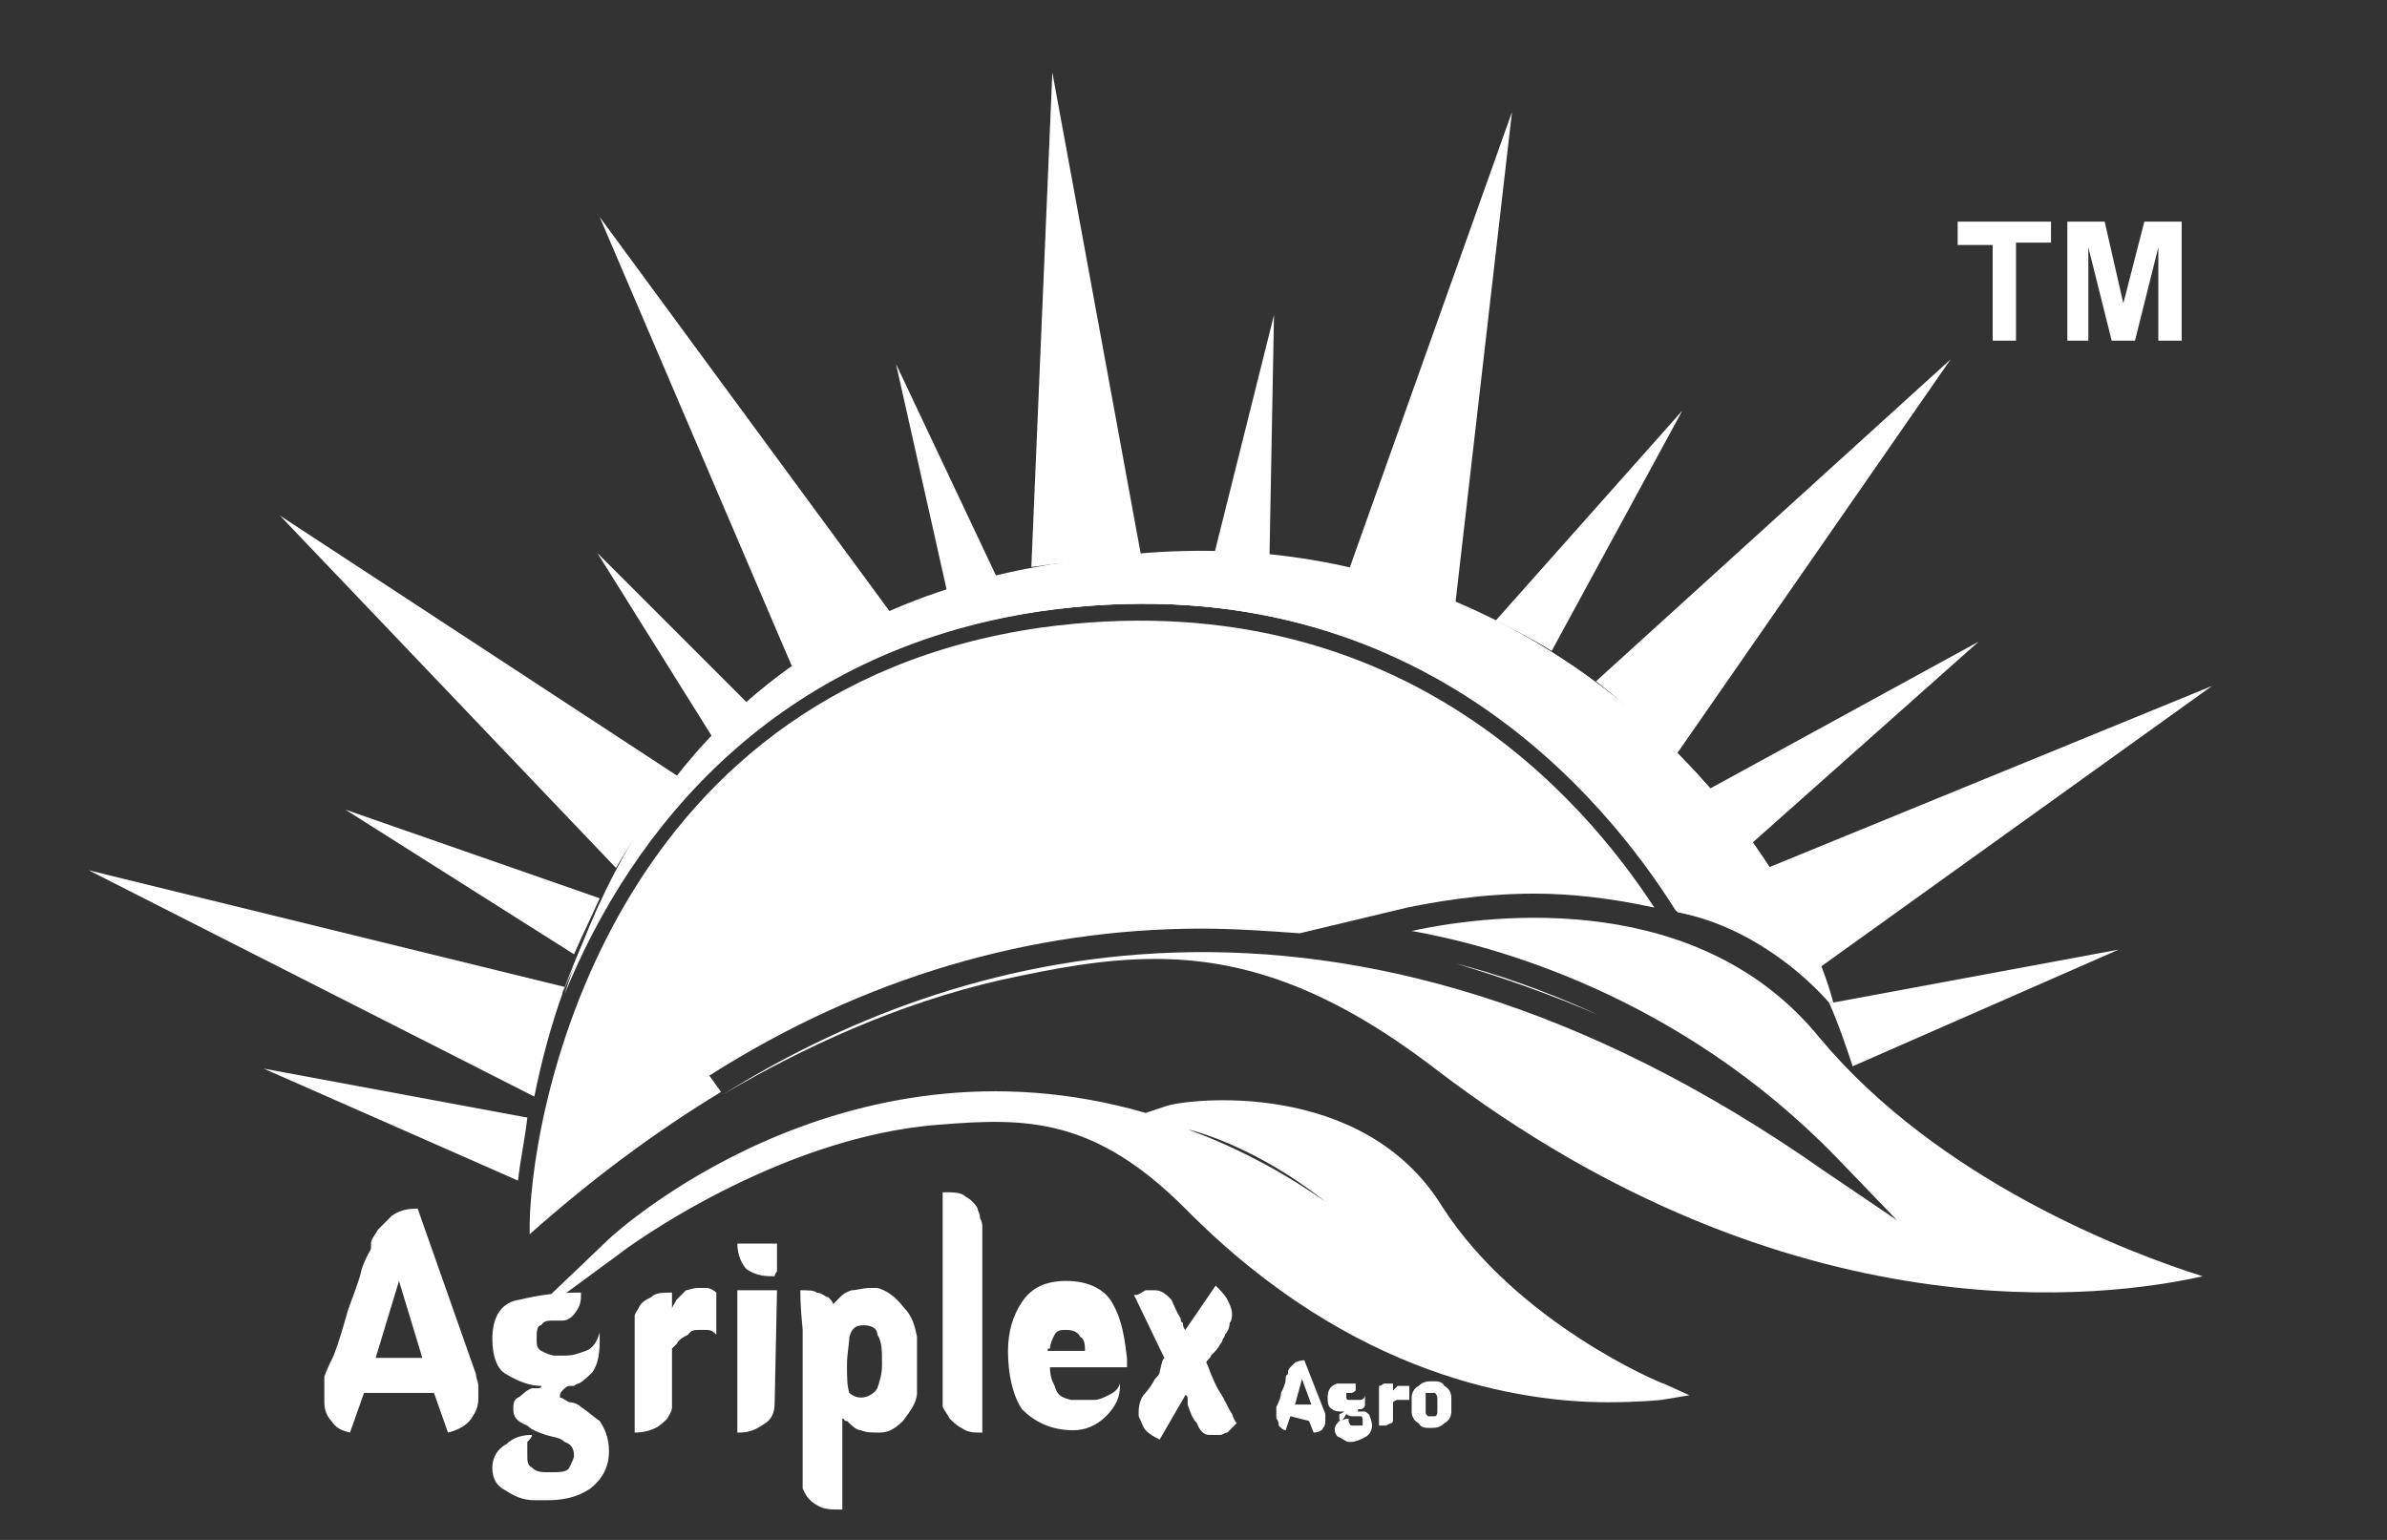 <?xml version="1.0" encoding="utf-8"?>
<!-- Generator: Adobe Illustrator 24.3.0, SVG Export Plug-In . SVG Version: 6.00 Build 0)  -->
<svg version="1.1" id="Layer_1" xmlns="http://www.w3.org/2000/svg" xmlns:xlink="http://www.w3.org/1999/xlink" x="0px" y="0px"
	 viewBox="0 0 102.3 66" style="enable-background:new 0 0 102.3 66;" xml:space="preserve">
<rect x="0" y="0" width="102.3" height="66" fill="#333333" stroke="none"/>
<style type="text/css">
	.st0{fill-rule:evenodd;clip-rule:evenodd;fill:#FFFFFF;}
	.st1{fill:#FFFFFF;}
</style>
<polygon class="st0" points="57.5,25.3 62.3,26.5 64.8,4.8 "/>
<path class="st1" d="M68.9,60.1c-3.6,0-10.9-1-18.1-8.3c-3.9-3.9-6.8-3.9-10.5-3.6c-7,0.5-13.6,5.4-13.7,5.5l-4.9,3.6l4.4-4.2
	c0.1-0.1,9.9-9.2,23-5.4l0.9-0.3c0.9-0.3,8.4-1.2,11.8,4.3c3.2,5,9.4,7.6,9.5,7.6l1.1,0.5L71.2,60C71.2,60,70.3,60.1,68.9,60.1z
	 M44.9,47.6c2,0.4,4,1.4,6.4,3.7c7.8,7.8,15.5,8.2,18.5,8.1c-2-1-6.1-3.4-8.6-7.3c-2.3-3.7-6.8-4.3-9.3-4.2c2.3,0.8,6.3,2.8,9.6,7.2
	l2.2,3l-2.7-2.5C55.2,50.3,49.7,48.1,44.9,47.6z M50.9,48.4c1.9,0.7,3.9,1.7,5.9,3.1C54.4,49.6,52.1,48.7,50.9,48.4z"/>
<path class="st0" d="M61.2,55.3c-4.6-6.3-11.1-7.5-11.1-7.5c1-0.4,8.2-1,11.4,4.1c3.3,5.2,9.6,7.7,9.6,7.7s-10,2.1-20.1-8
	c-4-4-7.1-4-10.8-3.7c-7.2,0.6-13.9,5.6-13.9,5.6S42.4,38.1,61.2,55.3"/>
<path class="st0" d="M33.2,54.7L33.2,54.7C33.2,54.7,33.2,54.7,33.2,54.7C33.2,54.7,33.2,54.7,33.2,54.7h-0.1
	c-0.5,0-0.8-0.1-1.1-0.3c-0.2-0.2-0.4-0.6-0.4-1.1h1.7c0,0,0,0.1,0,0.2c0,0.2,0,0.3,0,0.5c0,0.2,0,0.4,0,0.5
	C33.2,54.6,33.2,54.7,33.2,54.7 M33.2,60.1c0,0.4-0.1,0.7-0.4,0.9s-0.6,0.4-1.1,0.4h0c0,0-0.1,0-0.1,0v-6.1h1.7L33.2,60.1L33.2,60.1
	z M28.8,60.1c0,0,0,0,0,0.2c0,0.2-0.1,0.3-0.2,0.5c-0.1,0.1-0.3,0.3-0.5,0.4c-0.2,0.1-0.5,0.2-0.9,0.2v-4.8c0,0,0,0,0-0.2
	c0-0.1,0.1-0.2,0.2-0.4c0.1-0.2,0.3-0.3,0.5-0.4c0.2-0.2,0.5-0.2,0.9-0.2v0.9c0,0,0,0,0-0.2c0-0.1,0.1-0.2,0.2-0.4
	c0.1-0.1,0.2-0.2,0.4-0.4c0.1,0,0.3-0.1,0.5-0.1c0.1,0,0.2,0,0.4,0c0.1,0,0.3,0.1,0.4,0.2c0,0,0,0,0,0.2c0,0.2,0,0.4,0,0.6
	s0,0.4,0,0.6c0,0.2,0,0.3,0,0.4c-0.1-0.1-0.2-0.2-0.4-0.2C30.3,57,30.1,57,30,57c-0.2,0-0.4,0-0.5,0.2c-0.2,0.1-0.4,0.2-0.5,0.4
	c0,0-0.1,0.1-0.2,0.2c0,0,0,0.1,0,0.2V60.1z M22,60.4c0-0.2,0-0.4,0.2-0.5s0.3-0.3,0.6-0.4c0,0,0.1,0,0.2,0c0.1,0,0.2,0,0.2-0.1
	c-0.5,0-1-0.2-1.5-0.5c-0.4-0.2-0.6-0.8-0.6-1.5c0-1,0.4-1.6,1.2-1.7c0.8-0.2,1.6-0.3,2.5-0.3c0,0,0,0,0,0c0,0,0,0,0.1,0h0v0
	c0,0,0,0,0,0c0,0.3,0,0.5-0.2,0.8c-0.2,0.3-0.4,0.4-0.6,0.4h0c0,0,0,0,0,0c0,0,0,0-0.1,0c0,0-0.1,0-0.2,0s0,0-0.1,0c0,0,0,0,0,0
	c-0.2,0-0.4,0-0.5,0.2c-0.2,0-0.2,0.3-0.2,0.6c0,0.2,0,0.4,0.2,0.5c0.2,0.1,0.4,0.2,0.6,0.2c0,0,0.1,0,0.2,0c0.1,0,0.2,0,0.2,0
	c0,0,0,0,0,0c0,0,0,0,0,0c0.4,0,0.6-0.1,0.9-0.2c0.3-0.1,0.5-0.4,0.6-0.8c0,0,0,0.1,0,0.2c0,0,0,0.1,0,0.2c0,0.6-0.1,1-0.3,1.3
	c-0.2,0.2-0.4,0.4-0.6,0.5c-0.1,0-0.2,0.1-0.2,0.1c-0.1,0-0.2,0-0.2,0c-0.1,0-0.2,0.1-0.3,0.2c0,0-0.1,0.1-0.1,0.2c0,0,0,0,0,0.1
	l0,0c0.1,0,0.2,0.1,0.4,0.2c0.2,0,0.4,0.1,0.5,0.2c0.3,0.2,0.5,0.4,0.8,0.6c0.2,0.3,0.4,0.7,0.4,1.3c0,0.7-0.3,1.2-0.8,1.6
	c-0.6,0.4-1.2,0.5-1.9,0.5c0,0,0,0,0,0c-0.1,0-0.2,0-0.3,0c0,0-0.2,0-0.2,0c-0.5,0-0.9-0.2-1.2-0.4c-0.4-0.2-0.6-0.5-0.6-1v0
	c0,0,0,0,0,0c0-0.4,0.2-0.8,0.6-1c0.3-0.3,0.7-0.4,1.1-0.4h0c0,0.1-0.1,0.2-0.2,0.3c0,0,0,0.2,0,0.3c0,0,0,0,0,0.1c0,0,0,0.1,0,0.2
	c0,0.2,0,0.4,0.2,0.5c0.2,0.2,0.4,0.2,0.8,0.2c0.4,0,0.7,0,0.8-0.2c0.1-0.2,0.2-0.4,0.2-0.5c0,0,0,0,0,0s0,0,0,0c0,0,0,0,0,0v0
	c0-0.3-0.1-0.5-0.4-0.6c-0.2-0.2-0.5-0.2-0.8-0.3h0c-0.3-0.1-0.6-0.2-0.8-0.4C22.1,60.9,22,60.7,22,60.4L22,60.4L22,60.4z
	 M17.1,54.9l-1,3.3h2L17.1,54.9z M15.6,59.7l-0.6,1.7c-0.4-0.1-0.6-0.2-0.8-0.5c-0.2-0.2-0.3-0.5-0.3-0.8c0-0.1,0-0.2,0-0.2
	c0-0.1,0-0.2,0-0.2c0-0.1,0-0.2,0-0.4c0-0.1,0-0.2,0-0.3c0,0,0.1-0.3,0.4-0.9c0.2-0.5,0.4-1.2,0.6-1.9c0.2-0.6,0.5-1.3,0.6-1.8
	c0.2-0.6,0.4-0.8,0.4-0.9c0,0,0,0,0-0.2c0-0.2,0.2-0.4,0.3-0.6c0.2-0.2,0.4-0.4,0.6-0.6c0.3-0.2,0.6-0.3,1.1-0.3l2.5,7.1
	c0,0.2,0.1,0.3,0.1,0.5c0,0.2,0,0.4,0,0.5c0,0.4-0.1,0.6-0.3,0.9c-0.2,0.3-0.6,0.5-1,0.6l-0.6-1.7H15.6z"/>
<path class="st0" d="M49.9,58.2l-1.3-2.7c0,0,0,0,0.1,0c0,0,0,0,0,0c0.1,0,0.2-0.1,0.4-0.2c0.1,0,0.2,0,0.4,0c0,0,0,0,0,0
	c0,0,0,0,0,0c0.3,0,0.5,0.2,0.7,0.4c0.1,0.2,0.2,0.5,0.4,0.8c0,0,0,0.2,0.1,0.2c0,0.1,0,0.2,0.1,0.3c0,0,0,0,0,0c0,0,0,0,0,0
	l1.3-1.9c0.2,0.2,0.4,0.4,0.5,0.6c0.1,0.2,0.2,0.4,0.2,0.6c0,0,0,0,0,0c0,0.1,0,0.3-0.1,0.4c0,0.2-0.1,0.4-0.2,0.5
	c0,0,0,0.1-0.1,0.2c0,0,0,0.1-0.1,0.2c-0.1,0.2-0.2,0.3-0.4,0.5c0,0.1-0.2,0.2-0.2,0.3c0,0,0.1,0.2,0.2,0.5c0.1,0.2,0.2,0.5,0.4,0.8
	c0,0,0,0,0,0c0.2,0.3,0.3,0.6,0.5,0.9c0.1,0.3,0.2,0.4,0.2,0.4c0,0-0.1,0.1-0.2,0.2c0,0-0.1,0.1-0.2,0.2c-0.1,0-0.2,0.1-0.3,0.1
	c0,0-0.2,0-0.3,0c0,0,0,0-0.1,0c0,0-0.1,0-0.1,0c-0.2,0-0.4-0.2-0.5-0.5c-0.2-0.2-0.3-0.5-0.4-0.8c0,0,0,0,0,0c0,0,0,0,0,0
	c0-0.1,0-0.2,0-0.2c0-0.1,0-0.2-0.1-0.2l-1.1,1.9c-0.2-0.1-0.4-0.2-0.6-0.4c-0.1-0.1-0.2-0.4-0.3-0.6v0c0,0,0,0,0,0c0,0,0,0,0,0
	c0,0,0,0,0-0.1c0-0.2,0-0.5,0.2-0.8c0.2-0.2,0.4-0.5,0.5-0.7c0.1-0.1,0.2-0.2,0.2-0.3C49.8,58.4,49.8,58.3,49.9,58.2 M44.9,57.9h1.6
	v0v0v0c0,0,0,0,0,0c0-0.2,0-0.5-0.2-0.6c-0.1-0.2-0.3-0.3-0.6-0.3c-0.2,0-0.4,0-0.5,0.2c-0.1,0.2-0.2,0.4-0.2,0.6v0v0
	C44.9,57.8,44.9,57.8,44.9,57.9L44.9,57.9z M45.9,60c0,0,0.2,0,0.3,0c0,0,0.2,0,0.3,0c0,0,0.1,0,0.2,0c0,0,0.1,0,0.2,0
	c0.2,0,0.4-0.1,0.6-0.2c0.2-0.1,0.4-0.2,0.5-0.5c0,0,0,0,0,0.1c0,0,0,0,0,0c0,0,0,0,0,0v0c0,0.5-0.2,0.9-0.6,1.3
	c-0.4,0.4-0.9,0.6-1.4,0.6c-1,0-1.7-0.4-2.2-0.9c-0.4-0.6-0.6-1.5-0.6-2.5c0-0.8,0.2-1.5,0.6-2.1c0.4-0.6,1-0.9,1.9-0.9
	c1,0,1.7,0.4,2,1c0.4,0.7,0.5,1.5,0.6,2.3c0,0,0,0.2,0,0.2c0,0,0,0.1,0,0.2h-3.3c0,0.4,0.1,0.6,0.2,0.8C45.3,59.8,45.5,59.9,45.9,60
	z M42.1,52.6v8.8c-0.4,0-0.6,0-0.9-0.2c-0.2-0.1-0.4-0.3-0.5-0.4c-0.1-0.2-0.2-0.3-0.3-0.5c0-0.1,0-0.2,0-0.2s0-0.5,0-1.4s0-2,0-3.1
	c0-1,0-2,0-2.9s0-1.4,0-1.6c0.5,0,0.8,0,1,0.2c0.2,0.1,0.4,0.3,0.5,0.5c0,0.1,0.1,0.2,0.1,0.4C42.1,52.4,42.1,52.5,42.1,52.6
	C42.1,52.6,42.1,52.6,42.1,52.6C42.1,52.6,42.1,52.6,42.1,52.6z M36.9,59.9L36.9,59.9C36.9,59.9,36.9,59.9,36.9,59.9
	c0.3,0,0.6-0.2,0.7-0.4c0.1-0.3,0.2-0.6,0.2-1c0,0,0,0,0-0.1c0,0,0,0,0,0c0-0.5,0-0.9-0.2-1.2c0-0.3-0.3-0.4-0.6-0.4h0
	c-0.4,0-0.5,0.2-0.6,0.5c0,0.3-0.1,0.7-0.1,1.2s0,0.9,0.1,1.2C36.4,59.7,36.6,59.9,36.9,59.9z M34.3,55.3L34.3,55.3L34.3,55.3
	c0.3,0,0.6,0,0.7,0.1c0.2,0,0.4,0.2,0.5,0.2c0.1,0.1,0.2,0.2,0.2,0.3c0,0.1,0,0.2,0,0.2s0,0,0-0.2c0,0,0.2-0.2,0.3-0.3
	c0.1-0.1,0.2-0.2,0.5-0.3c0.2,0,0.5-0.1,0.8-0.1c0,0,0.1,0,0.2,0c0,0,0,0,0.1,0c0.4,0.1,0.8,0.4,1.1,0.8c0.4,0.4,0.5,0.8,0.6,1.3v0
	v2c0,0,0,0.1,0,0.2c0,0,0,0.1,0,0.2c0,0.4-0.3,0.8-0.6,1.2c-0.4,0.4-0.7,0.5-1,0.5s-0.6,0-0.8-0.1c-0.2,0-0.4-0.2-0.6-0.4
	c0,0,0,0-0.1,0c0,0,0-0.1-0.1-0.1v3.9c-0.5,0-0.8,0-1.1-0.2c-0.2-0.1-0.4-0.3-0.5-0.5c0,0-0.1-0.2-0.1-0.2c0,0,0-0.2,0-0.2
	c0,0,0-0.2,0-0.5c0-0.4,0-0.8,0-1.3c0-0.4,0-0.7,0-1.1s0-0.8,0-1.2c0-0.9,0-1.7,0-2.5C34.3,56,34.3,55.5,34.3,55.3z"/>
<path class="st0" d="M61.1,60.5c0,0.1,0,0.1,0.1,0.2c0,0,0,0,0.1,0c0.1,0,0.2,0,0.2,0c0,0,0.1,0,0.1-0.2v-0.6c0,0,0-0.1-0.1-0.2
	c0,0,0,0-0.2,0c0,0-0.1,0-0.2,0c0,0,0,0.1,0,0.2L61.1,60.5L61.1,60.5z M62.2,59.9v0.6c0,0.2-0.1,0.4-0.3,0.5
	c-0.2,0.2-0.4,0.2-0.6,0.2c-0.2,0-0.4,0-0.5-0.2c-0.2-0.1-0.3-0.3-0.3-0.5v-0.6c0-0.2,0.1-0.4,0.3-0.5c0.2-0.2,0.4-0.2,0.6-0.2
	c0.2,0,0.4,0,0.5,0.2C62.1,59.5,62.2,59.7,62.2,59.9z M59.7,60.8C59.7,60.8,59.7,60.8,59.7,60.8c0,0.1,0,0.2-0.1,0.2
	c0,0,0,0-0.2,0.1c0,0-0.2,0-0.3,0v-1.5c0,0,0,0,0,0s0-0.1,0-0.2c0,0,0.1,0,0.2-0.1c0.1,0,0.2,0,0.4,0v0.3c0,0,0,0,0,0
	c0,0,0,0,0.1-0.1c0,0,0,0,0.1-0.1c0,0,0.1,0,0.2,0c0,0,0,0,0.1,0c0,0,0.1,0,0.2,0c0,0,0,0,0,0.1c0,0,0,0.1,0,0.2c0,0,0,0.1,0,0.2
	c0,0,0,0.1,0,0.1c0,0-0.1,0-0.2,0c0,0,0,0-0.1,0c0,0-0.1,0-0.2,0c0,0-0.1,0-0.2,0.1c0,0,0,0,0,0c0,0,0,0,0,0L59.7,60.8L59.7,60.8z
	 M57.4,60.8c0,0,0-0.1,0-0.2c0,0,0.1,0,0.2-0.1c0,0,0,0,0,0c0,0,0,0,0,0c-0.2,0-0.4,0-0.5-0.1c-0.2-0.1-0.2-0.3-0.2-0.5
	c0-0.3,0.1-0.5,0.4-0.6c0.2,0,0.5,0,0.8,0c0,0,0,0,0,0h0c0,0.1,0,0.2,0,0.3c0,0-0.1,0.1-0.2,0.1c0,0,0,0,0,0s0,0,0,0c0,0,0,0,0,0
	c0,0-0.2,0-0.2,0c0,0,0,0.1,0,0.2v0c0,0,0,0.1,0.1,0.1c0,0,0.1,0,0.2,0h0h0c0,0,0,0,0,0c0.1,0,0.2,0,0.3,0c0.1,0,0.2-0.1,0.2-0.2v0
	v0c0,0.2,0,0.4,0,0.4c0,0.1-0.1,0.2-0.2,0.2c0,0,0,0,0,0c0,0,0,0,0,0c0,0-0.1,0-0.1,0c0,0,0,0,0,0.1c0,0,0,0,0,0v0c0,0,0,0,0.1,0
	c0,0,0.1,0,0.2,0c0,0,0.2,0.1,0.2,0.2c0,0,0.1,0.2,0.1,0.4c0,0.2-0.1,0.4-0.3,0.5c-0.2,0.1-0.4,0.2-0.6,0.2c0,0,0,0,0,0c0,0,0,0,0,0
	c0,0,0,0-0.1,0c-0.1,0-0.2-0.1-0.4-0.2c-0.1,0-0.2-0.2-0.2-0.3c0,0,0,0,0,0c0-0.1,0-0.2,0.2-0.4c0.1,0,0.2-0.1,0.4-0.1
	c0,0,0,0,0,0.1v0c0,0,0,0,0,0c0,0,0,0,0,0c0,0,0,0.1,0.1,0.2c0,0,0.1,0,0.2,0s0.2,0,0.3,0c0,0,0-0.1,0-0.2c0,0,0,0,0,0c0,0,0,0,0,0
	c0-0.1,0-0.2-0.1-0.2c0,0-0.2,0-0.3,0c-0.1,0-0.2,0-0.3-0.1C57.5,61,57.4,60.9,57.4,60.8z M55.8,59.1l-0.3,1.1h0.7L55.8,59.1z
	 M55.3,60.7l-0.2,0.6c-0.1,0-0.2-0.1-0.3-0.2c0-0.1,0-0.2-0.1-0.3v0v0c0,0,0-0.1,0-0.1c0,0,0,0,0-0.1c0,0,0,0,0-0.3
	c0.1-0.2,0.2-0.4,0.2-0.6c0.1-0.2,0.2-0.4,0.2-0.6c0-0.2,0.1-0.2,0.1-0.2s0,0,0-0.1c0,0,0-0.1,0.1-0.2c0,0,0.1-0.1,0.2-0.2
	c0,0,0.2-0.1,0.4-0.1l0.9,2.3c0,0,0,0.1,0,0.2c0,0,0,0.1,0,0.1c0,0.1,0,0.2-0.1,0.3c0,0.1-0.2,0.2-0.4,0.2l-0.2-0.5L55.3,60.7
	L55.3,60.7z"/>
<path class="st0" d="M88.6,14.6V9.5h1.6L91,13l0.9-3.5h1.6v5.1h-1v-4l-1,4h-1l-1-4v4H88.6z M85.4,14.6v-4.1h-1.5V9.5h4v0.9h-1.5v4.2
	L85.4,14.6L85.4,14.6z"/>
<g>
	<path class="st0" d="M69.5,30.1c-4.9-4-13.2-8.3-25.1-5.7c-12.1,2.6-17.7,11-20.3,18.2c2.9-7.1,9-14.7,20.4-16.4
		c16.1-2.3,24.4,8.2,27.3,12.8c0,0,0.1,0.1,0.1,0.1c3.1,0.6,5.5,2.7,6.6,4C77.9,40.2,75.1,34.7,69.5,30.1z"/>
	<path class="st0" d="M22,53.4L22,53.4c0-0.2,0-0.3,0-0.4C22,53.1,22,53.2,22,53.4z"/>
</g>
<path class="st0" d="M78,44.5c-5.1-6.3-13.8-5.4-17.5-4.6c3.4,0.6,11.4,2.7,18.2,9.7l2.6,2.7l-3.1-2.1C57.4,35.6,40.6,40.9,31,46.9
	c3.4-2,7.5-3.9,11.9-4.9c2.3-0.5,4.4-0.9,6.6-0.9c3.6,0,7.3,1.1,12,4.7c15.3,11.7,28.9,9.8,32.9,8.9C91.2,53.7,83.1,50.6,78,44.5z"
	/>
<path class="st1" d="M71.8,38.9c0,0,0.1,0.1,0.1,0.1c2.5,0.5,4.6,2,5.9,3.2C75.4,37.8,67.1,25,51,25c-1.6,0-3.4,0.1-5.2,0.4
	c-4.7,0.8-8.5,2.4-11.5,4.5c2.8-1.8,6.2-3.1,10.2-3.7C60.7,23.9,69,34.4,71.8,38.9z"/>
<g>
	<path class="st0" d="M69.5,30.1c-4.9-4-13.1-8-25.1-5.8c-12.1,2.2-17.7,10.4-20.2,18.3c2.9-7.1,9-14.7,20.4-16.4
		c16.1-2.3,24.4,8.2,27.3,12.8c0,0,0.1,0.1,0.1,0.1c3.1,0.6,5.5,2.7,6.6,4C77.9,40.2,75.1,34.7,69.5,30.1z"/>
	<path class="st0" d="M22,53.4L22,53.4c0-0.2,0-0.3,0-0.4C22,53.1,22,53.2,22,53.4z"/>
</g>
<path class="st0" d="M11.3,45.8l10.9,4.8c0.1-0.9,0.3-1.8,0.4-2.7L11.3,45.8z"/>
<path class="st0" d="M24.1,42.6c0,0,0-0.1,0.1-0.3L3.8,37.3L22.9,47C23.2,45.5,23.6,44,24.1,42.6z"/>
<path class="st0" d="M25.7,38.5l-10.9-3.8l9.8,6.2C24.9,40.2,25.3,39.4,25.7,38.5z"/>
<path class="st0" d="M29.1,33.3L12,22.1l14.4,15.1C27.1,36,28,34.7,29.1,33.3z"/>
<path class="st0" d="M32.1,30.2l-6.5-6.5l5,8C31,31.2,31.5,30.7,32.1,30.2z"/>
<path class="st0" d="M38.2,26.3L25.7,9.3L34,28.7C35.3,27.8,36.7,27,38.2,26.3z"/>
<path class="st0" d="M42.7,24.7l-4.3-9.1l2.2,9.8C41.2,25.2,42,24.9,42.7,24.7z"/>
<path class="st0" d="M48.9,23.8L45.1,3.1l-0.9,21.2C45.7,24.1,47.2,23.9,48.9,23.8z"/>
<path class="st0" d="M66.5,27.9l5.6-10.3l-8,9C64.9,27,65.7,27.4,66.5,27.9z"/>
<path class="st0" d="M68.4,29.2c1.3,1,2.4,2.1,3.4,3.2l11.8-17L68.4,29.2z"/>
<path class="st0" d="M73.1,33.9c0.6,0.8,1.2,1.6,1.8,2.4l9.9-8.8L73.1,33.9z"/>
<path class="st0" d="M75.5,37.3c0.9,1.5,1.6,2.9,2.3,4.3l17-12.2L75.5,37.3z"/>
<path class="st0" d="M78.4,43c0.4,0.9,0.7,1.8,1,2.7l11.4-5L78.4,43z"/>
<g>
	<path class="st1" d="M68.5,43.5c-2.4-1.1-4.5-1.8-6.1-2.2C64.4,41.9,66.4,42.6,68.5,43.5z"/>
	<path class="st1" d="M51,40.8c0.2,0,0.5,0,0.7,0c-0.1,0-0.1,0-0.2,0C51.4,40.8,51.2,40.8,51,40.8z"/>
	<path class="st1" d="M65.3,39.3c0.3,0,0.6,0,0.9,0c-0.1,0-0.3,0-0.4,0C65.7,39.3,65.5,39.3,65.3,39.3z"/>
	<path class="st1" d="M30.4,46.1c6.6-4.2,13.8-6.3,21.1-6.3c1.4,0,2.8,0.1,4.2,0.2l4.6-1.1c1-0.2,3-0.6,5.5-0.6
		c1.5,0,3.3,0.2,5.1,0.6c-3-4.6-11-14.1-26.3-12c-18.8,2.7-22,21.3-21.9,26c2.7-2.4,5.4-4.4,8.2-6.1L30.4,46.1z"/>
</g>
<path class="st0" d="M54.4,24.2l0.2-10.7l-2.7,10.8C52.5,24.2,53.5,24.1,54.4,24.2z"/>
</svg>
